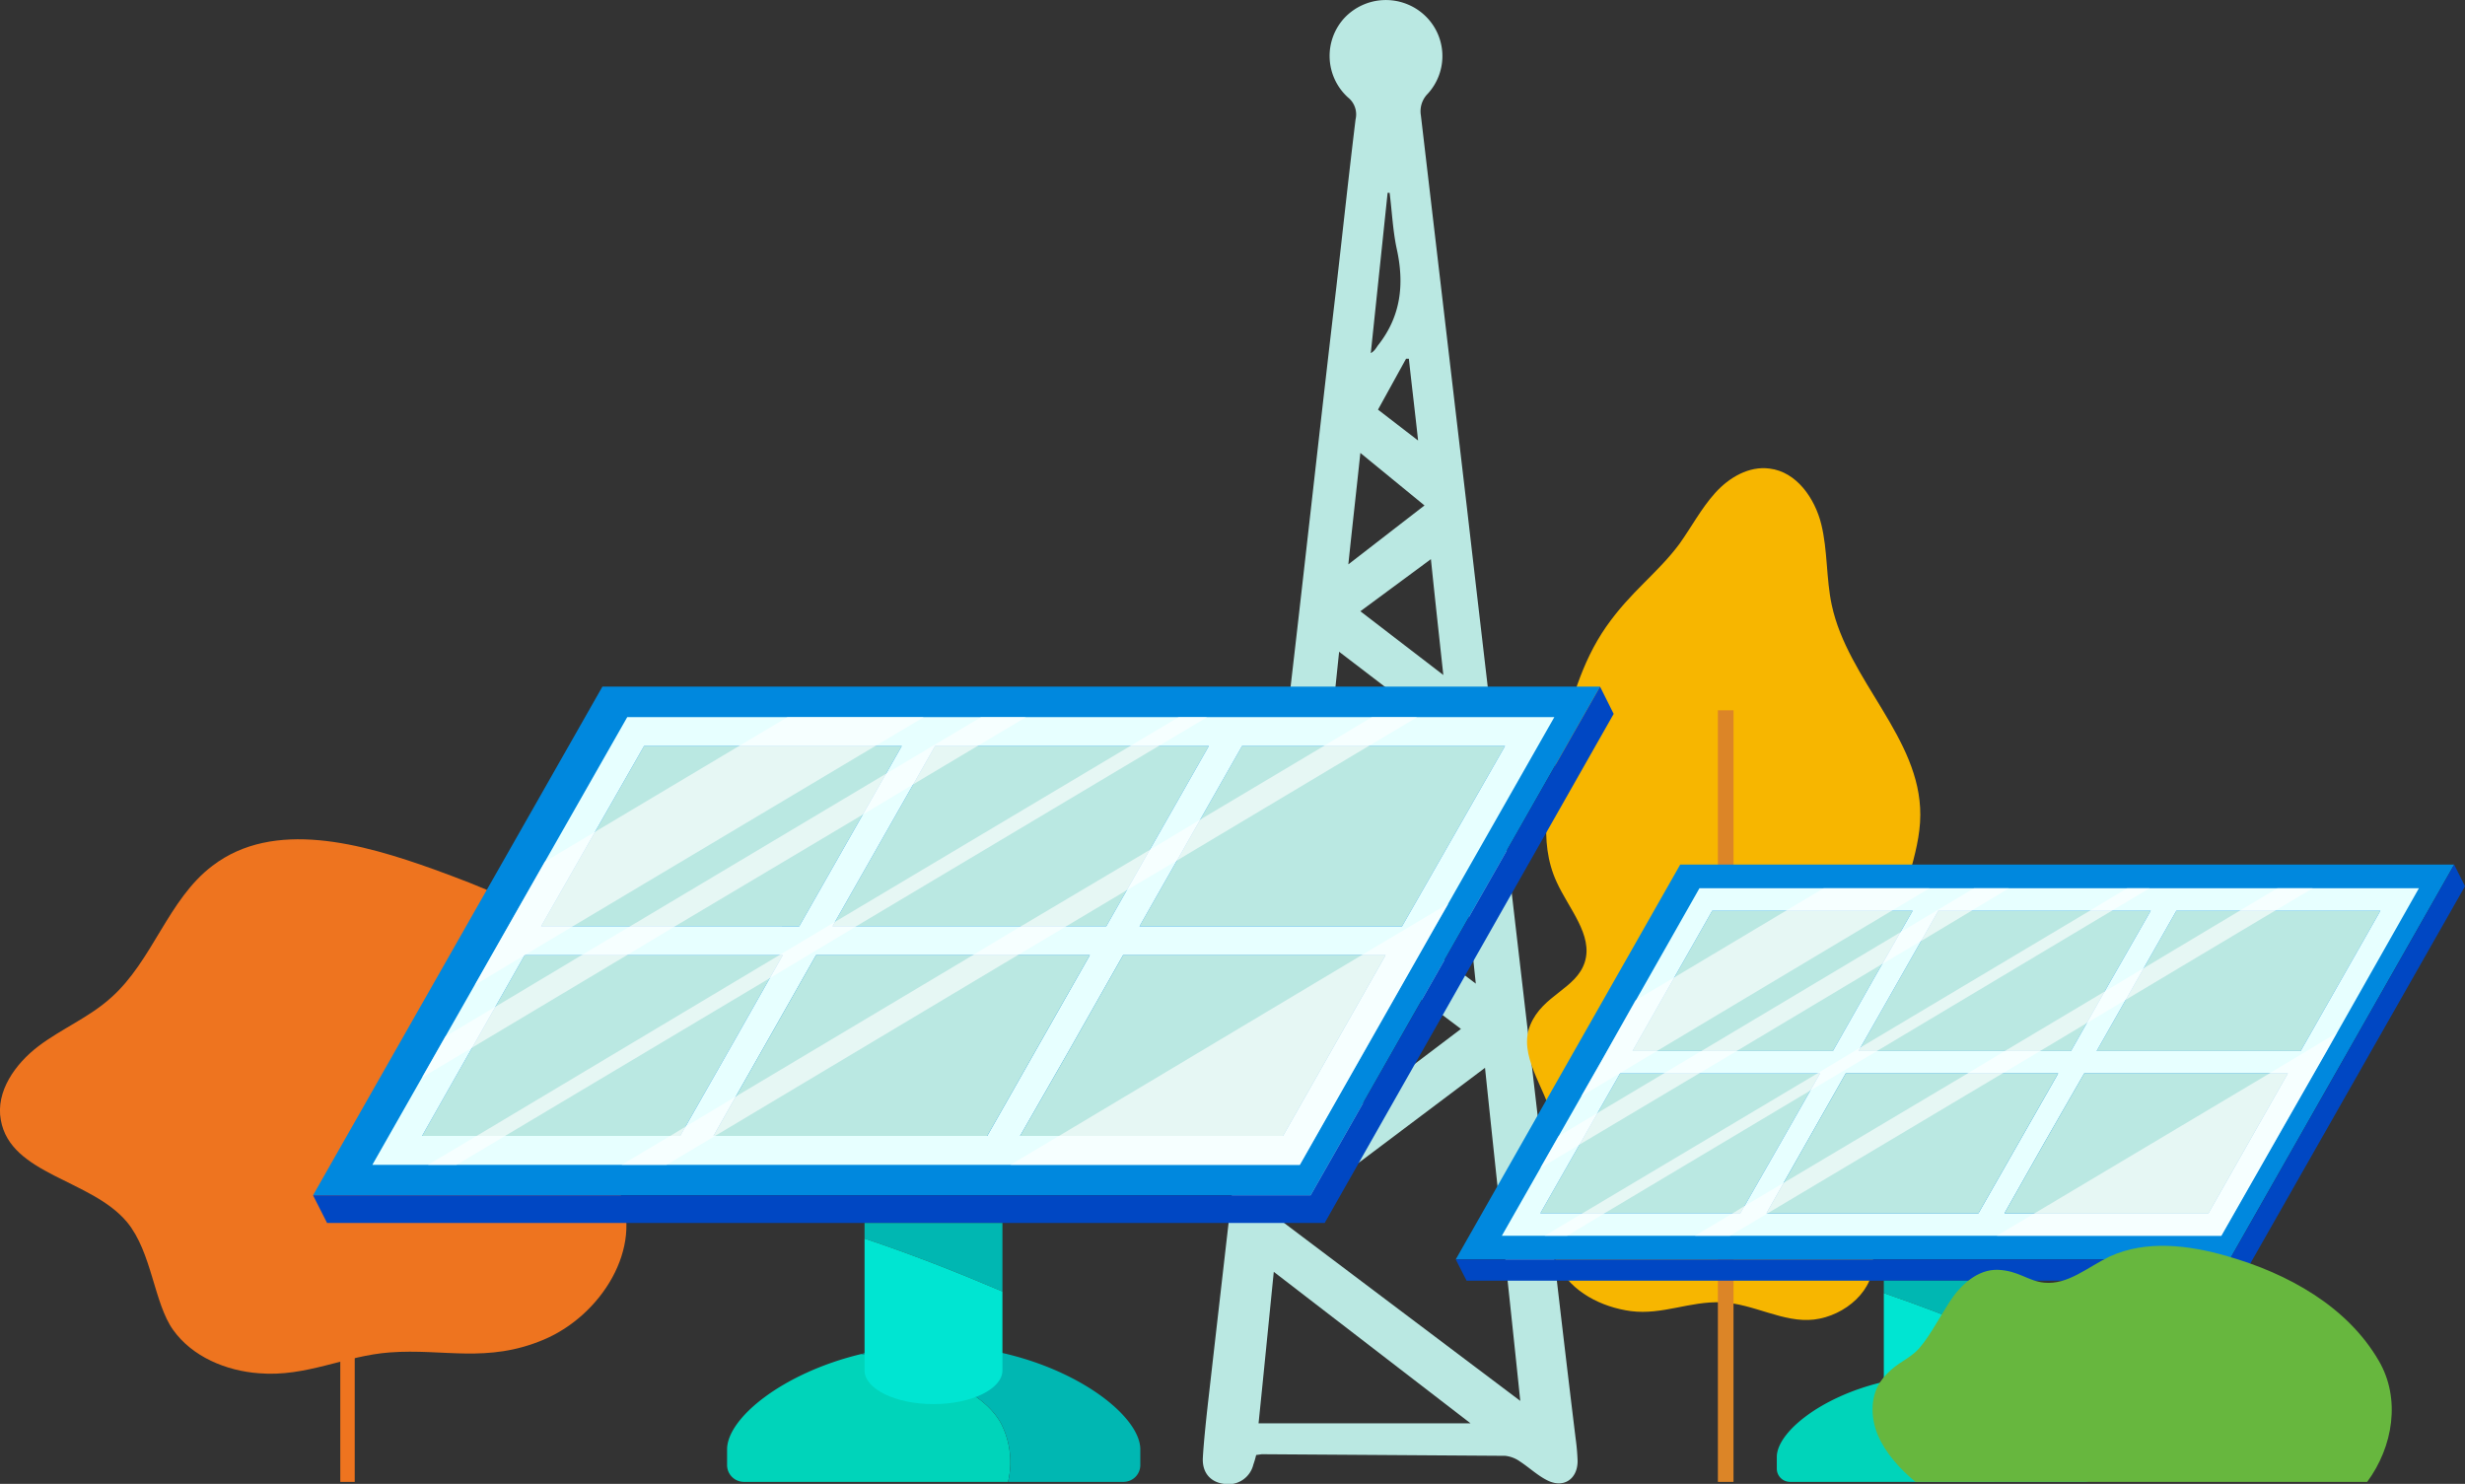 <svg xmlns="http://www.w3.org/2000/svg" width="615" height="370.2" viewBox="0 0 615 370.2">
  <rect x="0" y="0" width="615" height="370.2" fill="#333333" stroke="none"/>
  <defs>
    <style>
      .cls-1 {
        fill: #bae8e2;
      }

      .cls-2 {
        fill: #f7b600;
      }

      .cls-3 {
        fill: #dc8527;
      }

      .cls-4 {
        fill: #ee741f;
      }

      .cls-5 {
        fill: #00d4ba;
      }

      .cls-6 {
        fill: #00b7b2;
      }

      .cls-7 {
        fill: #0088de;
      }

      .cls-8 {
        fill: #0047c3;
      }

      .cls-9 {
        fill: #e7ffff;
      }

      .cls-10 {
        opacity: 0.63;
      }

      .cls-11 {
        fill: #fff;
      }

      .cls-12 {
        fill: #00e5d2;
      }

      .cls-13 {
        fill: #67b73e;
      }
    </style>
  </defs>
  <title>Asset 2</title>
  <g id="Layer_2" data-name="Layer 2">
    <g id="Layer_1-2" data-name="Layer 1">
      <g>
        <g id="o7zSZe.tif">
          <path class="cls-1" d="M313.4,363a21.7,21.7,0,0,1-.7,2.4,6.4,6.4,0,0,1-7.3,4.8c-3.3-.4-5.5-2.7-5.3-6.5s.9-10.4,1.5-15.6q5.3-46.5,10.7-93,5.6-48.3,11.2-96.8c3.3-28.8,6.5-57.7,9.9-86.6,1.6-14,3.1-27.9,4.8-41.9a5.4,5.4,0,0,0-1.9-5.5,14,14,0,0,1-.9-19.8,14.2,14.2,0,0,1,19.8-.9,13.9,13.9,0,0,1,1,19.8,6.2,6.2,0,0,0-1.7,5.4l11.4,97.1c3.9,33.8,7.9,67.7,11.8,101.5l9.9,85c1.8,15.5,3.6,30.9,5.5,46.4a54.8,54.8,0,0,1,.5,5.7c0,4.5-3.5,6.9-7.6,4.8-2.4-1.2-4.5-3.2-6.8-4.7a7.7,7.7,0,0,0-3.7-1.4l-60.7-.4Zm57.1-96.6-50.8,38.2,59.6,44.9C376.4,321.5,373.4,294.3,370.5,266.4Zm-49.6,23.3,43.6-33-37.3-28.1C325.1,249.1,323,268.9,320.9,289.7Zm-3.1,27.6c-1.3,12.9-2.5,25.2-3.8,37.8h52.9Zm11.9-101,38.5,29.1c-1.9-18.2-3.7-35.6-5.6-53.7Zm4.4-53.7L330,202.1c9.7-7.3,18.9-14,28.3-21Zm26,5.8c-1.1-10.1-2.1-19.2-3.1-28.9l-17.6,13Zm-23.7-27.6,19-14.7-16-13.1C338.4,122.5,337.4,131.2,336.4,140.8Zm10.3-92.7h-.5l-4.2,40c1.1-.6,1.4-1.5,2-2.2,5.5-7.1,6.4-15,4.5-23.7C347.5,57.6,347.3,52.8,346.7,48.1Zm-2.9,54.1,10,7.7c-.8-7.4-1.6-13.9-2.3-20.4h-.7Z"/>
        </g>
        <g>
          <g>
            <path class="cls-2" d="M406.9,327.1c-7.4-1-14.8-4.8-18.2-11.4-5.6-11.1,1.8-24.8-1.4-36.8-2-7.9-8.6-15.7-5.5-23.2s11.5-9,13.6-15.7-4-13.3-7-19.9c-4.8-10.3-2.1-22.3.6-33.3s5.5-21.5,11.7-30.4,12.8-13.3,18.3-20.7c3-4.2,5.4-8.8,8.9-12.7s8.5-6.8,13.6-6.1c6.7.8,11.3,7.4,12.9,13.9s1.2,13.5,2.6,20.1c4,18.8,22.2,33.2,22.1,52.4,0,10.2-5.5,19.9-5.4,30.2.1,7.8,3.4,15.1,5.6,22.6s3,16.1-1.3,22.6-15,11.1-15.4,19.6c-.2,5.5,4.2,10.2,4.7,15.7.7,7.8-7,14.3-14.7,15.2s-15.1-4-23.1-4.3S414.8,328.1,406.9,327.1Z"/>
            <polygon class="cls-3" points="453.1 222.4 449.8 220.2 432.5 246.4 432.5 177.2 428.6 177.2 428.6 298.4 406.4 275.6 403.6 278.3 428.6 304 428.6 369.7 432.5 369.7 432.5 253.6 453.1 222.4"/>
          </g>
          <g>
            <path class="cls-4" d="M64.6,342.6c-8.2-.6-16.6-4.1-21.4-10.8s-5.3-19.4-11.5-26.9C22.8,294.2,2.6,293.1.2,279.4c-1.3-7.1,3.6-14,9.4-18.4s12.7-7.2,18.1-12.1C38.1,239.7,41.9,224.4,53,216c15.3-11.7,37.2-5.6,55.3.9,11.7,4.3,23.6,8.7,32.9,16.9s15.3,21.4,11.7,33.3c-1.7,5.5-5.3,10.6-4.7,16.4s4.2,9.1,6.3,13.7c6.2,14.1-4.6,31-18.8,37s-25,2.2-38.4,3.2C86.1,338.2,76.4,343.6,64.6,342.6Z"/>
            <polygon class="cls-4" points="109.6 296.8 106.8 294.4 88.5 316.1 88.5 234.6 84.9 234.6 84.9 283.9 68.6 261.4 65.7 263.5 84.9 290.1 84.9 369.7 88.5 369.7 88.5 321.7 109.6 296.8"/>
          </g>
          <g>
            <g>
              <path class="cls-5" d="M249.8,355.2c-2.9-5.3-8.5-8.5-14.1-10.9a94.7,94.7,0,0,0-20.8-6.5c-19.6,4.7-33.5,16-33.5,23.8v3.9a4.2,4.2,0,0,0,4.2,4.2h65.9A21.3,21.3,0,0,0,249.8,355.2Z"/>
              <path class="cls-6" d="M232.9,335.6a74.6,74.6,0,0,0-18,2.2,94.7,94.7,0,0,1,20.8,6.5c5.6,2.4,11.2,5.6,14.1,10.9a21.3,21.3,0,0,1,1.7,14.5h28.7a4.2,4.2,0,0,0,4.3-4.2v-3.9C284.5,351.6,261.4,335.6,232.9,335.6Z"/>
            </g>
            <g>
              <polygon class="cls-7" points="399.2 171.3 150.3 171.3 78.1 298.2 327 298.2 399.2 171.3"/>
              <polygon class="cls-8" points="399.2 171.3 327 298.2 78.1 298.2 81.6 305.1 330.5 305.1 402.6 178.1 399.2 171.3"/>
            </g>
            <g>
              <polygon class="cls-1" points="199.4 231.1 212.2 208.6 225 186.1 160.7 186.1 135 231.1 199.4 231.1"/>
              <polygon class="cls-1" points="130.9 238.3 105.3 283.4 169.7 283.4 182.5 260.9 195.3 238.3 130.9 238.3"/>
              <polygon class="cls-1" points="233.3 186.1 207.7 231.1 276 231.1 288.8 208.6 301.6 186.1 233.3 186.1"/>
              <polygon class="cls-1" points="309.9 186.1 284.3 231.1 349.8 231.1 375.5 186.1 309.9 186.1"/>
              <path class="cls-9" d="M387.8,178.9H156.5L125,234.2,92.9,290.6H324.3l33.8-59.5h0ZM246.3,283.4H178l25.6-45.1h68.3Zm-76.6,0H105.3l25.6-45.1h64.4l-12.8,22.6ZM225,186.1l-12.8,22.5-12.8,22.5H135l25.7-45Zm63.8,22.5L276,231.1H207.7l25.6-45h68.3Zm-4.5,22.5,25.6-45h65.6l-25.7,45Zm-16.9,29.8,12.8-22.6h65.5l-25.6,45.1H254.5Z"/>
              <polygon class="cls-1" points="345.7 238.3 280.2 238.3 267.4 260.9 254.5 283.4 320.1 283.4 345.7 238.3"/>
              <polygon class="cls-1" points="203.6 238.3 178 283.4 246.3 283.4 271.9 238.3 203.6 238.3"/>
            </g>
            <g class="cls-10">
              <polygon class="cls-11" points="218.4 186.1 230.5 178.9 229.1 178.9 196.5 178.9 184.4 186.1 148.5 207.5 135.9 215 125 234.2 118.5 245.7 142.9 231.1 218.4 186.1"/>
              <polygon class="cls-11" points="339.7 238.3 264.2 283.4 252.1 290.6 286.1 290.6 324.3 290.6 343.9 256.1 358.1 231.1 361.4 225.4 339.7 238.3"/>
              <polygon class="cls-11" points="156.4 238.3 168.4 231.1 215.3 203.2 227.8 195.7 243.9 186.1 256 178.9 244.8 178.9 221.1 193 157.2 231.1 145.1 238.3 123.7 251.1 111.1 258.6 105.3 268.8 117.9 261.3 156.4 238.3"/>
              <polygon class="cls-11" points="213.6 231.1 289.1 186.1 301.2 178.9 294.1 178.9 282 186.1 208.3 230 194.4 238.3 118.9 283.4 106.8 290.6 113.9 290.6 126 283.4 192.1 244 213.6 231.1"/>
              <polygon class="cls-11" points="266 231.1 281.1 222.1 293.6 214.7 341.5 186.1 353.6 178.9 342.3 178.9 330.3 186.1 299.4 204.5 286.9 212 254.7 231.1 242.7 238.3 183.5 273.6 171 281.1 167.2 283.4 155.1 290.6 165.6 290.6 166.3 290.6 178.4 283.4 253.9 238.3 266 231.1"/>
            </g>
            <g>
              <path class="cls-6" d="M250.1,305.1H215.7V309c11.7,3.9,23.1,8.4,34.4,13.2Z"/>
              <path class="cls-12" d="M215.7,309v32.9c0,4.6,7.7,8.4,17.2,8.4s17.2-3.8,17.2-8.4V322.2C238.8,317.4,227.4,312.9,215.7,309Z"/>
            </g>
          </g>
          <g>
            <g>
              <path class="cls-5" d="M496.4,358.5c-2.3-4.1-6.6-6.6-10.9-8.5a78.1,78.1,0,0,0-16.2-5.1c-15.2,3.7-26,12.5-26,18.6v2.9a3.3,3.3,0,0,0,3.3,3.3h51.1C498.5,365.9,498.3,361.8,496.4,358.5Z"/>
              <path class="cls-6" d="M483.3,343.2a62.4,62.4,0,0,0-14,1.7,78.1,78.1,0,0,1,16.2,5.1c4.3,1.9,8.6,4.4,10.9,8.5s2.1,7.4,1.3,11.2H520a3.3,3.3,0,0,0,3.3-3.3v-2.9C523.3,355.7,505.4,343.2,483.3,343.2Z"/>
            </g>
            <g>
              <polygon class="cls-7" points="612.3 215.7 419.2 215.7 363.2 314.2 556.3 314.2 612.3 215.7"/>
              <polygon class="cls-8" points="612.3 215.7 556.3 314.2 363.2 314.2 365.9 319.5 559 319.5 615 221.1 612.3 215.7"/>
            </g>
            <g>
              <polygon class="cls-1" points="457.3 262.2 467.2 244.7 477.2 227.2 427.2 227.2 407.3 262.2 457.3 262.2"/>
              <polygon class="cls-1" points="404.2 267.8 384.3 302.7 434.2 302.7 444.2 285.2 454.1 267.8 404.2 267.8"/>
              <polygon class="cls-1" points="483.6 227.2 463.7 262.2 516.7 262.2 526.6 244.7 536.6 227.2 483.6 227.2"/>
              <polygon class="cls-1" points="543 227.2 523.1 262.2 574 262.2 593.9 227.2 543 227.2"/>
              <path class="cls-9" d="M603.5,221.6H424l-24.4,43-24.9,43.7H554.2l26.3-46.1h0ZM493.6,302.7H440.7l19.8-34.9h53Zm-59.4,0H384.3l19.9-34.9h49.9l-9.9,17.4Zm43-75.5-10,17.5-9.9,17.5h-50l19.9-35Zm49.4,17.5-9.9,17.5h-53l19.9-35h53Zm-3.5,17.5,19.9-35h50.9l-19.9,35Zm-13.1,23,10-17.4h50.8L551,302.7H500.1Z"/>
              <polygon class="cls-1" points="570.8 267.8 520 267.8 510 285.2 500.1 302.7 551 302.7 570.8 267.8"/>
              <polygon class="cls-1" points="460.5 267.8 440.7 302.7 493.6 302.7 513.5 267.8 460.5 267.8"/>
            </g>
            <g class="cls-10">
              <polygon class="cls-11" points="472 227.2 481.4 221.6 480.3 221.6 455 221.6 445.6 227.2 417.8 243.8 408 249.6 399.6 264.6 394.5 273.5 413.4 262.2 472 227.2"/>
              <polygon class="cls-11" points="566.2 267.8 507.6 302.7 498.2 308.3 524.6 308.3 554.2 308.3 569.4 281.6 580.5 262.2 583 257.7 566.2 267.8"/>
              <polygon class="cls-11" points="423.9 267.8 433.3 262.2 469.6 240.5 479.4 234.7 491.9 227.2 501.2 221.6 492.5 221.6 474.1 232.6 424.5 262.2 415.1 267.8 398.5 277.7 388.8 283.5 384.3 291.4 394 285.6 423.9 267.8"/>
              <polygon class="cls-11" points="468.3 262.2 526.9 227.2 536.3 221.6 530.7 221.6 521.4 227.2 464.2 261.3 453.4 267.8 394.8 302.7 385.4 308.3 391 308.3 400.3 302.7 451.6 272.1 468.3 262.2"/>
              <polygon class="cls-11" points="509 262.2 520.7 255.2 530.4 249.4 567.6 227.2 577 221.6 568.2 221.6 558.8 227.2 534.9 241.5 525.2 247.3 500.2 262.2 490.9 267.8 445 295.1 435.2 300.9 432.3 302.7 422.9 308.3 431 308.3 431.6 308.3 441 302.7 499.6 267.8 509 262.2"/>
            </g>
            <g>
              <path class="cls-6" d="M496.6,319.5H470v3.1c9,3.1,17.9,6.5,26.6,10.2Z"/>
              <path class="cls-12" d="M470,322.6v25.5c0,3.6,5.9,6.5,13.3,6.5s13.3-2.9,13.3-6.5V332.8C487.9,329.1,479,325.7,470,322.6Z"/>
            </g>
          </g>
          <path class="cls-13" d="M590.6,369.7H477.9c-3.8-3.1-7.5-7.2-9.4-11.7s-1.9-10.1,1.1-13.9,5.6-4.4,8.3-6.8,5.8-8.3,8.5-12.5,7-8.2,12.1-8,7.5,2.8,11.5,3.2c5.9.6,10.9-3.9,16.3-6.5,9.1-4.2,19.8-2.9,29.4-.1,15.1,4.3,29.9,12.5,37.8,26.1C599,348.9,597.1,360.9,590.6,369.7Z"/>
        </g>
      </g>
    </g>
  </g>
</svg>
